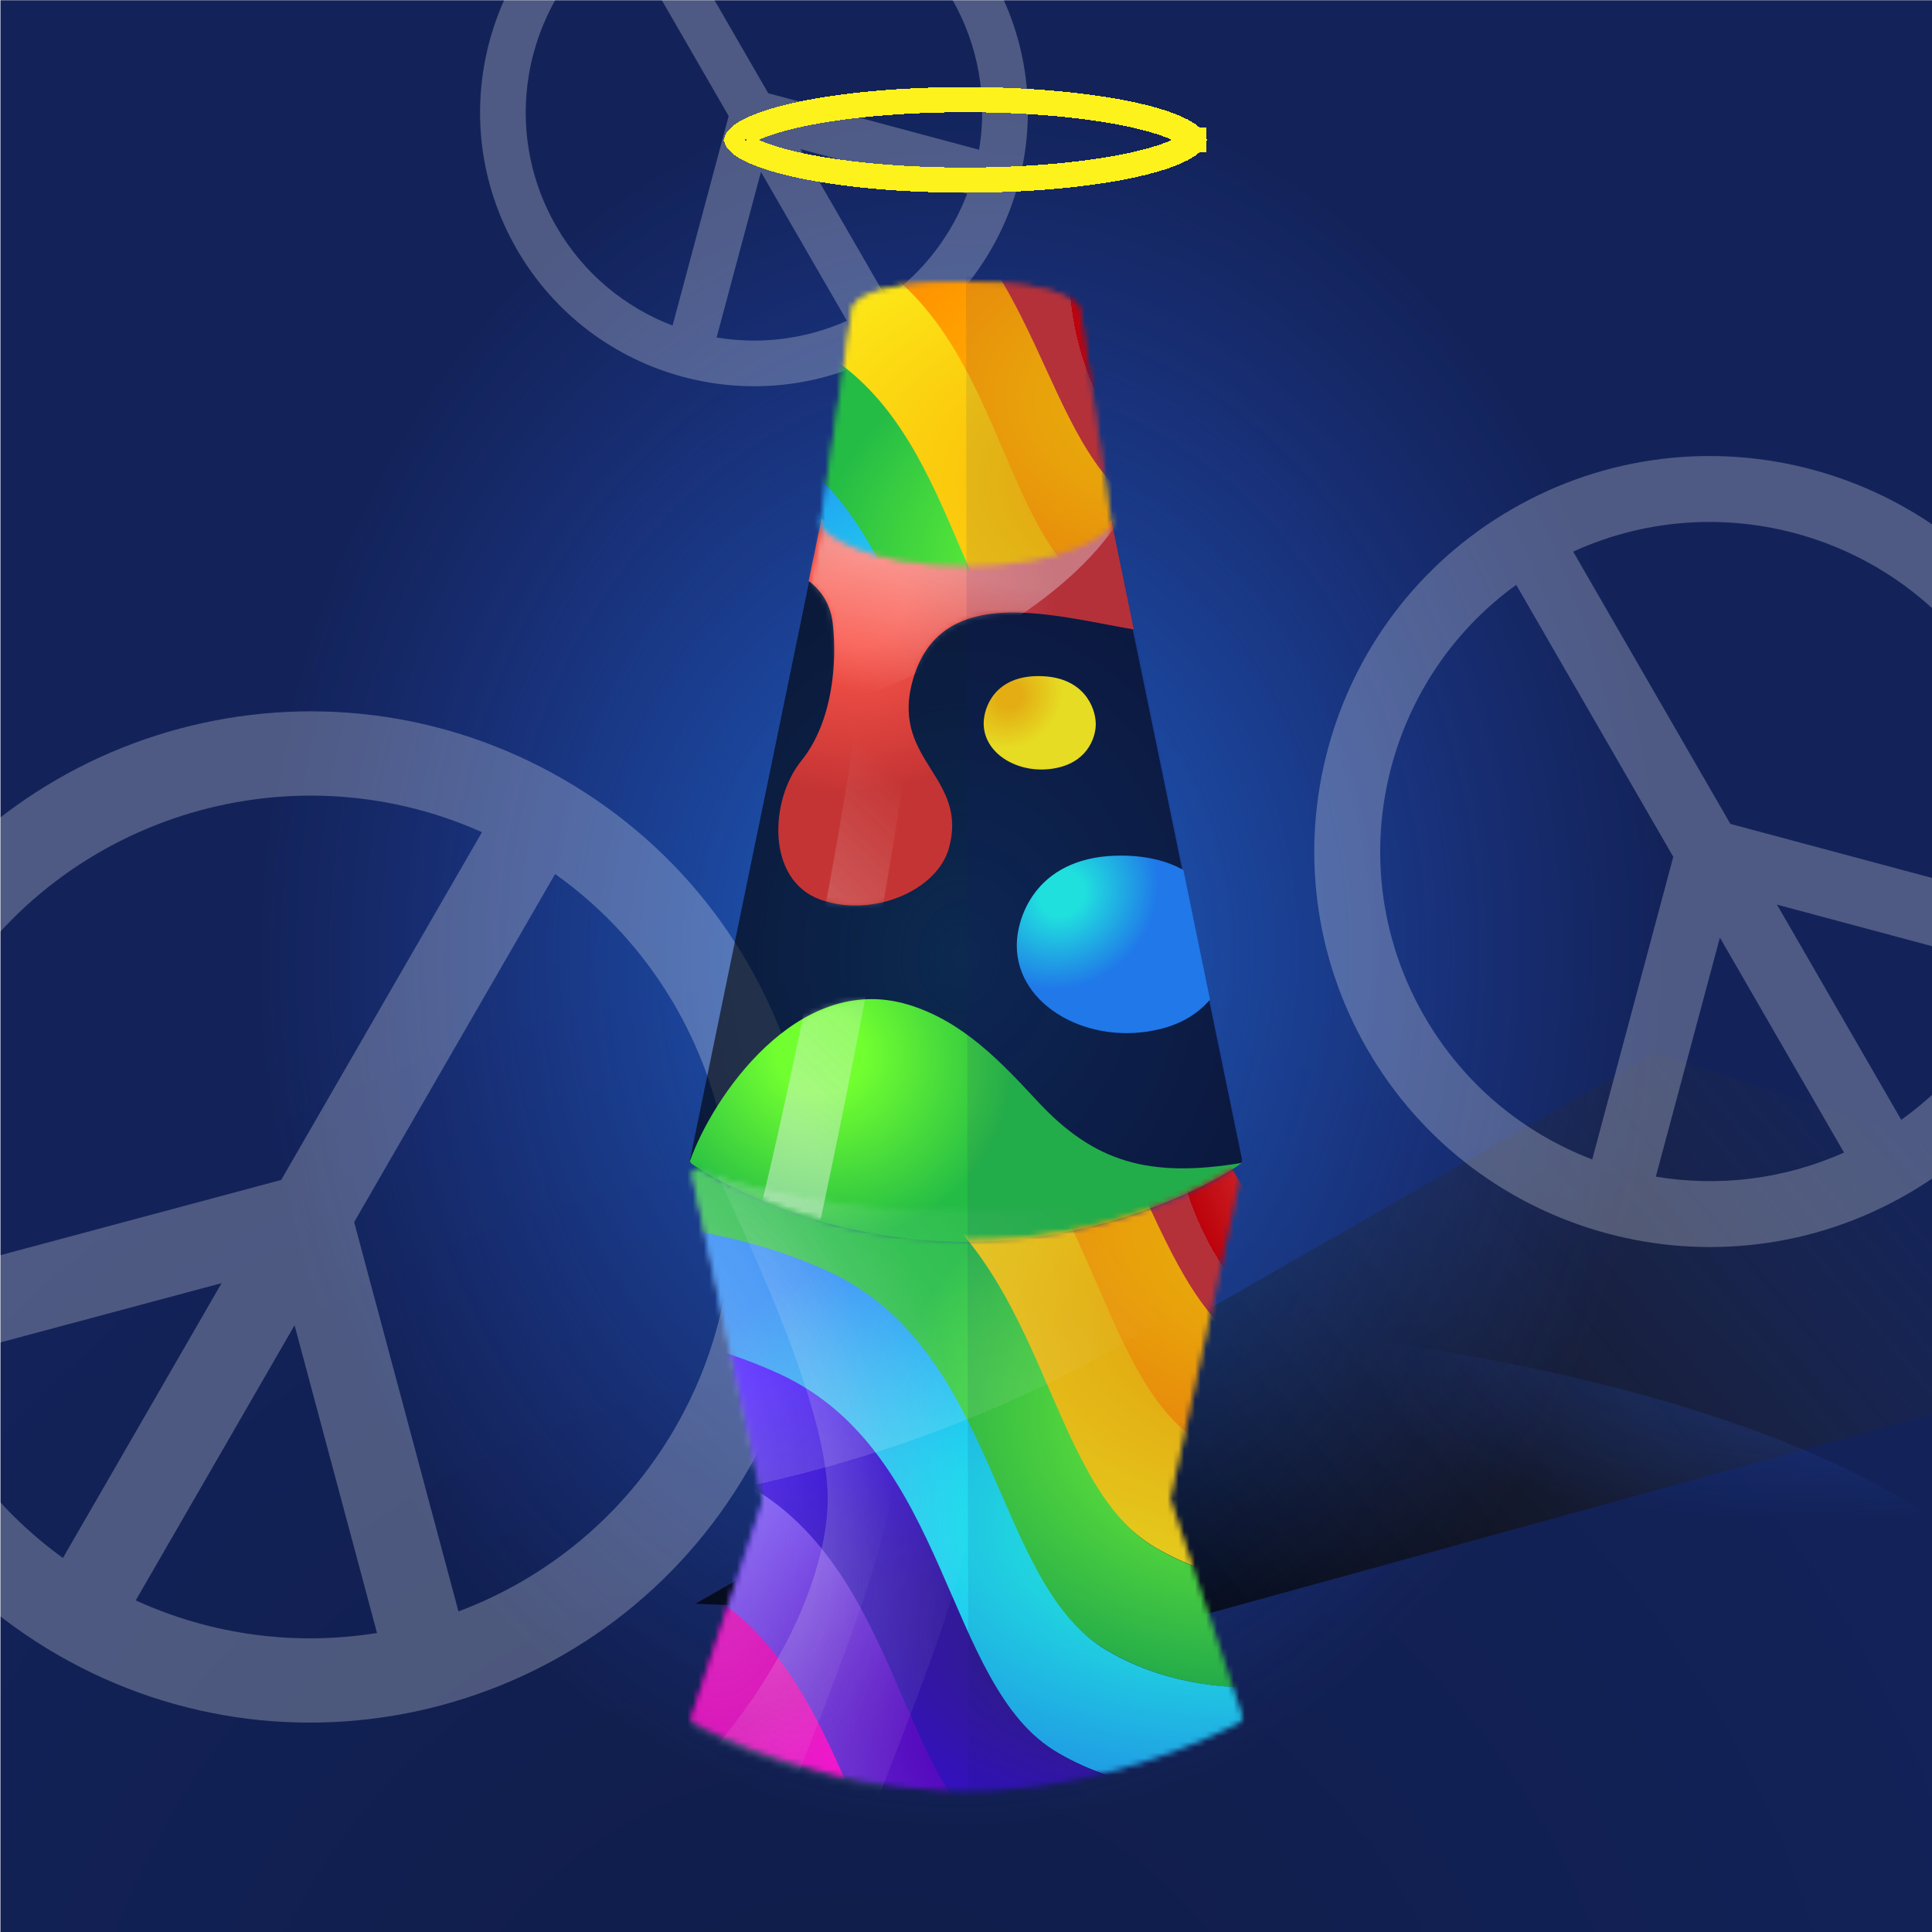 
    <svg width="350" height="350" viewBox="0 0 350 350" fill="none" xmlns="http://www.w3.org/2000/svg">
    
  <!-- Sapphire BG -->
  <g clip-path="url(#clip0_28_259)">
  <rect x="0.079" y="0.044" width="350" height="350" fill="#13235A"/>
  <rect x="0.079" y="0.044" width="350" height="350" fill="url(#paint0_radial_28_259)" fill-opacity="0.2"/>
  <path d="M125.979 290.538L299.832 190.751L430.987 233.879L212.56 294.049L125.979 290.538Z" fill="url(#paint1_linear_28_259)"/>
  <g opacity="0.45" filter="url(#filter0_f_28_259)">
  <ellipse rx="194.596" ry="66.764" transform="matrix(1 0.002 0.002 -1 176.078 304.637)" fill="url(#paint2_radial_28_259)"/>
  </g>
  <g opacity="0.7" filter="url(#filter1_f_28_259)">
  <ellipse cx="174.396" cy="137.609" rx="196.647" ry="242.448" transform="rotate(0.127 174.396 137.609)" fill="url(#paint3_radial_28_259)"/>
  </g>
  </g>
  <defs>
  <filter id="filter0_f_28_259" x="-23.076" y="233.314" width="398.306" height="142.646" filterUnits="userSpaceOnUse" color-interpolation-filters="sRGB">
  <feFlood flood-opacity="0" result="BackgroundImageFix"/>
  <feBlend mode="normal" in="SourceGraphic" in2="BackgroundImageFix" result="shape"/>
  <feGaussianBlur stdDeviation="2.279" result="effect1_foregroundBlur_28_259"/>
  </filter>
  <filter id="filter1_f_28_259" x="-26.808" y="-109.396" width="402.409" height="494.01" filterUnits="userSpaceOnUse" color-interpolation-filters="sRGB">
  <feFlood flood-opacity="0" result="BackgroundImageFix"/>
  <feBlend mode="normal" in="SourceGraphic" in2="BackgroundImageFix" result="shape"/>
  <feGaussianBlur stdDeviation="2.279" result="effect1_foregroundBlur_28_259"/>
  </filter>
  <radialGradient id="paint0_radial_28_259" cx="0" cy="0" r="1" gradientUnits="userSpaceOnUse" gradientTransform="translate(156.622 401.542) rotate(-84.441) scale(239.93 241.682)">
  <stop/>
  <stop offset="1" stop-opacity="0"/>
  </radialGradient>
  <linearGradient id="paint1_linear_28_259" x1="194.836" y1="271.638" x2="316.537" y2="167.936" gradientUnits="userSpaceOnUse">
  <stop/>
  <stop offset="1" stop-color="#333333" stop-opacity="0"/>
  </linearGradient>
  <radialGradient id="paint2_radial_28_259" cx="0" cy="0" r="1" gradientUnits="userSpaceOnUse" gradientTransform="translate(194.596 76.624) rotate(99.123) scale(43.977 125.337)">
  <stop stop-color="#2183F7"/>
  <stop offset="1" stop-color="#2E55E1" stop-opacity="0"/>
  </radialGradient>
  <radialGradient id="paint3_radial_28_259" cx="0" cy="0" r="1" gradientUnits="userSpaceOnUse" gradientTransform="translate(174.396 173.413) rotate(92.559) scale(157.837 128.153)">
  <stop stop-color="#2183F7"/>
  <stop offset="1" stop-color="#2E55E1" stop-opacity="0"/>
  </radialGradient>
  <clipPath id="clip0_28_259">
  <rect width="350" height="350" fill="white"/>
  </clipPath>
  </defs>

    
  <!-- Peace Overlay -->
  <g clip-path="url(#clip0_589_71590)">
  <g style="mix-blend-mode:overlay">
  <path fill-rule="evenodd" clip-rule="evenodd" d="M10.438 299.782C54.242 325.073 110.255 310.064 135.546 266.26C160.836 222.455 145.828 166.443 102.023 141.152C58.219 115.861 2.206 130.87 -23.085 174.674C-48.375 218.479 -33.367 274.492 10.438 299.782ZM-9.865 182.307C9.87 148.124 52.054 134.983 87.313 150.756L50.937 213.761L-19.133 232.536C-21.82 215.821 -18.99 198.11 -9.865 182.307ZM64.157 221.392L100.563 158.335C132.246 180.885 142.166 224.264 122.326 258.628C113.124 274.566 99.041 285.93 83.055 291.921L64.157 221.392ZM68.299 295.83C53.848 298.153 38.653 296.353 24.589 289.926L53.363 240.087L68.299 295.83ZM-15.224 247.291L40.144 232.455L11.4 282.241C-1.065 273.218 -10.105 260.949 -15.224 247.291Z" fill="white" fill-opacity="0.25"/>
  </g>
  <g style="mix-blend-mode:overlay">
  <path fill-rule="evenodd" clip-rule="evenodd" d="M345.565 216.307C379.83 196.524 391.57 152.71 371.787 118.446C352.005 84.181 308.191 72.441 273.926 92.224C239.661 112.007 227.921 155.821 247.704 190.085C267.487 224.35 311.301 236.09 345.565 216.307ZM258.044 184.115C242.607 157.377 250.204 123.661 274.679 105.945L303.132 155.228L288.446 210.038C276.072 205.321 265.182 196.477 258.044 184.115ZM313.472 149.258L284.995 99.934C312.662 87.29 345.928 97.536 361.447 124.416C368.645 136.883 370.835 150.868 368.641 164.04L313.472 149.258ZM365.518 175.565C361.44 186.263 354.277 195.853 344.423 202.866L321.915 163.881L365.518 175.565ZM299.97 213.161L311.575 169.852L334.059 208.795C323.072 213.71 311.224 215.036 299.97 213.161Z" fill="white" fill-opacity="0.25"/>
  </g>
  <g style="mix-blend-mode:overlay">
  <path fill-rule="evenodd" clip-rule="evenodd" d="M161.393 63.318C185.12 49.619 193.25 19.279 179.551 -4.449C165.852 -28.176 135.511 -36.306 111.784 -22.607C88.056 -8.908 79.927 21.433 93.626 45.16C107.325 68.887 137.665 77.017 161.393 63.318ZM100.786 41.026C90.096 22.51 95.357 -0.837 112.305 -13.105L132.009 21.022L121.839 58.977C113.27 55.711 105.729 49.586 100.786 41.026ZM139.169 16.888L119.449 -17.268C138.608 -26.023 161.644 -18.928 172.39 -0.315C177.375 8.319 178.891 18.003 177.372 27.125L139.169 16.888ZM175.209 35.105C172.385 42.513 167.425 49.154 160.601 54.011L145.015 27.015L175.209 35.105ZM129.819 61.139L137.855 31.149L153.425 58.116C145.816 61.519 137.612 62.438 129.819 61.139Z" fill="white" fill-opacity="0.25"/>
  </g>
  </g>
  <defs>
  <clipPath id="clip0_589_71590">
  <rect width="350" height="350" fill="white"/>
  </clipPath>
  </defs>

    
  <!-- Halo -->
  <g filter="url(#filter0_d_559_36466)">
  <path d="M216.24 25.309C216.24 25.309 216.24 25.312 216.238 25.32C216.238 25.312 216.239 25.309 216.24 25.309ZM215.963 24.967C216.147 25.163 216.21 25.286 216.231 25.34C216.21 25.393 216.147 25.516 215.963 25.712C215.626 26.074 215.016 26.533 214.038 27.04C212.086 28.052 209.113 29.03 205.248 29.878C197.555 31.564 186.818 32.627 174.883 32.627C162.947 32.627 152.211 31.564 144.518 29.878C140.653 29.03 137.679 28.052 135.727 27.04C134.749 26.533 134.14 26.074 133.802 25.712C133.618 25.516 133.555 25.393 133.534 25.34C133.555 25.286 133.618 25.163 133.802 24.967C134.14 24.605 134.749 24.146 135.727 23.639C137.679 22.628 140.653 21.649 144.518 20.801C152.211 19.115 162.947 18.053 174.883 18.053C186.818 18.053 197.555 19.115 205.248 20.801C209.113 21.649 212.086 22.628 214.038 23.639C215.016 24.146 215.626 24.605 215.963 24.967ZM133.526 25.309C133.526 25.309 133.527 25.312 133.528 25.32C133.526 25.312 133.525 25.309 133.526 25.309ZM133.526 25.37C133.525 25.37 133.526 25.367 133.528 25.359C133.527 25.367 133.526 25.37 133.526 25.37ZM216.238 25.359C216.24 25.367 216.24 25.37 216.24 25.37C216.239 25.37 216.238 25.367 216.238 25.359Z" stroke="#FDF21B" stroke-width="4.557" shape-rendering="crispEdges"/>
  </g>
  <defs>
  <filter id="filter0_d_559_36466" x="127.926" y="12.45" width="93.914" height="25.779" filterUnits="userSpaceOnUse" color-interpolation-filters="sRGB">
  <feFlood flood-opacity="0" result="BackgroundImageFix"/>
  <feColorMatrix in="SourceAlpha" type="matrix" values="0 0 0 0 0 0 0 0 0 0 0 0 0 0 0 0 0 0 127 0" result="hardAlpha"/>
  <feOffset/>
  <feGaussianBlur stdDeviation="1.662"/>
  <feComposite in2="hardAlpha" operator="out"/>
  <feColorMatrix type="matrix" values="0 0 0 0 1 0 0 0 0 1 0 0 0 0 1 0 0 0 1 0"/>
  <feBlend mode="normal" in2="BackgroundImageFix" result="effect1_dropShadow_559_36466"/>
  <feBlend mode="normal" in="SourceGraphic" in2="effect1_dropShadow_559_36466" result="shape"/>
  </filter>
  </defs>
    
    
  <!-- Normal Glass -->
    <path d="M148.717 95L125.019 209.98C124.948 210.324 125.078 210.673 125.367 210.873C128.479 213.027 147.033 225 175 225C202.967 225 221.521 213.027 224.633 210.873C224.922 210.673 225.052 210.324 224.981 209.98L201.283 95C201.249 95.067 201.205 95.129 201.15 95.184C199.818 96.524 193.18 102.106 175 102.106C156.82 102.106 150.182 96.524 148.85 95.184C148.795 95.129 148.751 95.067 148.717 95Z" fill="#000000" fill-opacity="0.6"/>
  
    
    
    <!-- Lava 1 -->
    <!-- Color -->
    <!-- filter -->
    <path d="M201.33 94.231L205.4 114.032C203.808 113.761 202.153 113.448 200.459 113.128C186.293 110.453 169.479 107.277 165.223 123.731C163.365 130.915 166.057 135.213 168.676 139.394C171.205 143.431 173.665 147.359 171.9 153.669C169.751 161.35 158.067 166.325 148.671 162.995C138.746 159.477 139.443 144.904 145.148 137.85C150.853 130.795 151.677 120.031 150.853 112.871C150.454 109.41 148.742 106.935 146.502 105.251L148.841 93.881C148.875 93.948 148.92 94.01 148.975 94.066C150.853 95.959 156.979 101.03 175.237 101.03C192.824 101.03 199.656 95.82 201.33 94.231Z" fill="url(#paint0_radial_931_113783)"/>
    <mask id="mask0_931_113783" style="mask-type:alpha" maskUnits="userSpaceOnUse" x="141" y="93" width="65" height="72">
    <path d="M201.33 94.23L205.4 114.031C203.808 113.76 202.153 113.447 200.459 113.127C186.293 110.452 169.479 107.276 165.223 123.73C163.365 130.914 166.057 135.212 168.676 139.393C171.205 143.43 173.665 147.358 171.9 153.668C169.751 161.349 158.067 166.324 148.671 162.994C138.746 159.476 139.443 144.903 145.148 137.849C150.853 130.794 151.677 120.03 150.853 112.87C150.454 109.409 148.742 106.934 146.502 105.25L148.841 93.88C148.875 93.947 148.92 94.009 148.975 94.065C150.313 95.413 156.979 101.029 175.237 101.029C192.824 101.029 199.656 95.819 201.33 94.23Z" fill="url(#paint1_radial_931_113783)"/>
    </mask>
    <g mask="url(#mask0_931_113783)">
    <g filter="url(#filter0_f_931_113783)">
    <mask id="mask1_931_113783" style="mask-type:alpha" maskUnits="userSpaceOnUse" x="125" y="94" width="101" height="132">
    <path d="M149.015 95.064C149.102 94.64 149.475 94.336 149.907 94.336H200.399C200.831 94.336 201.205 94.64 201.292 95.064L225.146 211.159C225.227 211.555 225.041 211.955 224.68 212.137C220.777 214.109 198.528 224.817 175.153 225.128C151.731 225.438 129.441 214.178 125.603 212.141C125.253 211.954 125.077 211.562 125.157 211.173L149.015 95.064Z" fill="#577096" fill-opacity="0.75"/>
    </mask>
    <g mask="url(#mask1_931_113783)">
    <g filter="url(#filter1_f_931_113783)">
    <path d="M207.362 76.106C211.019 110.268 146.094 132.571 113.174 139.453L113.174 76.106L207.362 76.106Z" fill="url(#paint2_linear_931_113783)" fill-opacity="0.5"/>
    </g>
    <g filter="url(#filter2_f_931_113783)">
    <path d="M155.56 125.301C156.622 105.018 134.624 86.183 129.082 66.999C133.541 65.197 144.203 70.79 152.828 76.125C163.609 82.794 163.032 109.124 164.778 125.784C166.175 139.112 148.606 223.401 144.168 241.481L131.869 240.837C140.395 214.68 154.74 140.955 155.56 125.301Z" fill="url(#paint3_linear_931_113783)" fill-opacity="0.6"/>
    </g>
    </g>
    </g>
    </g>
    <defs>
    <filter id="filter0_f_931_113783" x="122.744" y="92.057" width="104.986" height="135.355" filterUnits="userSpaceOnUse" color-interpolation-filters="sRGB">
    <feFlood flood-opacity="0" result="BackgroundImageFix"/>
    <feBlend mode="normal" in="SourceGraphic" in2="BackgroundImageFix" result="shape"/>
    <feGaussianBlur stdDeviation="1.139" result="effect1_foregroundBlur_931_113783"/>
    </filter>
    <filter id="filter1_f_931_113783" x="112.262" y="75.195" width="96.159" height="65.17" filterUnits="userSpaceOnUse" color-interpolation-filters="sRGB">
    <feFlood flood-opacity="0" result="BackgroundImageFix"/>
    <feBlend mode="normal" in="SourceGraphic" in2="BackgroundImageFix" result="shape"/>
    <feGaussianBlur stdDeviation="0.456" result="effect1_foregroundBlur_931_113783"/>
    </filter>
    <filter id="filter2_f_931_113783" x="128.17" y="65.743" width="37.598" height="176.65" filterUnits="userSpaceOnUse" color-interpolation-filters="sRGB">
    <feFlood flood-opacity="0" result="BackgroundImageFix"/>
    <feBlend mode="normal" in="SourceGraphic" in2="BackgroundImageFix" result="shape"/>
    <feGaussianBlur stdDeviation="0.456" result="effect1_foregroundBlur_931_113783"/>
    </filter>
    <radialGradient id="paint0_radial_931_113783" cx="0" cy="0" r="1" gradientUnits="userSpaceOnUse" gradientTransform="translate(156.087 109.102) rotate(53.072) scale(37.841 40.308)">
    <stop offset="0.203" style="stop-color: #F85449;"/>
    <stop offset="0.891" style="stop-color: #C53434;"/>
    </radialGradient>
    <radialGradient id="paint1_radial_931_113783" cx="0" cy="0" r="1" gradientUnits="userSpaceOnUse" gradientTransform="translate(156.087 109.101) rotate(53.072) scale(37.841 40.308)">
    <stop offset="0.203" stop-color="#71FF30"/>
    <stop offset="0.891" stop-color="#25BC46"/>
    </radialGradient>
    <linearGradient id="paint2_linear_931_113783" x1="145.368" y1="123.01" x2="155.982" y2="72.291" gradientUnits="userSpaceOnUse">
    <stop stop-color="white" stop-opacity="0"/>
    <stop offset="0.471" stop-color="white"/>
    <stop offset="1" stop-color="white"/>
    </linearGradient>
    <linearGradient id="paint3_linear_931_113783" x1="160.882" y1="220.938" x2="202.107" y2="178" gradientUnits="userSpaceOnUse">
    <stop stop-color="#F2F2F2"/>
    <stop offset="0" stop-color="#F2F2F2"/>
    <stop offset="0.052" stop-color="#F2F2F2" stop-opacity="0.948"/>
    <stop offset="1" stop-color="#F2F2F2" stop-opacity="0"/>
    </linearGradient>
    </defs>
  
    
  <!-- Lava 2 -->
    <!-- Color -->
<path d="M178.202 131.059C178.202 128.163 180.222 122.394 188.299 122.479C196.377 122.565 198.468 128.235 198.504 131.059C198.576 133.132 197.365 137.622 191.952 138.995C185.184 140.711 178.202 136.85 178.202 131.059Z" fill="url(#paint0_radial_931_113845)"/>
<defs>
<radialGradient id="paint0_radial_931_113845" cx="0" cy="0" r="1" gradientUnits="userSpaceOnUse" gradientTransform="translate(182.959 126.151) rotate(45.512) scale(10.229 11.342)">
<stop offset="0.203" style="stop-color: #FABE09;"/>
<stop offset="0.891" style="stop-color: #FDF21B;"/>
</radialGradient>
</defs>
  
    
  <!-- Lava 3 -->
    <!-- Color -->
    <path d="M214.381 157.604L219.2 181.084C217.285 183.349 214.448 185.339 210.334 186.382C197.471 189.642 184.2 182.306 184.2 171.303C184.2 165.801 188.039 154.839 203.392 155.002C208.021 155.051 211.616 156.065 214.381 157.604Z" fill="url(#paint0_radial_931_113862)"/>
<defs>
<radialGradient id="paint0_radial_931_113862" cx="0" cy="0" r="1" gradientUnits="userSpaceOnUse" gradientTransform="translate(192.4 161.977) rotate(48.294) scale(18.572 20.459)">
<stop offset="0.203" style="stop-color: #21F6EA;"/>
<stop offset="0.891" style="stop-color: #2183F6;"/>
</radialGradient>
</defs>
  
    
  <!-- Lava 4 -->
    <!-- Color -->
    <path d="M225 210.659C220.5 214 200.704 225 175.402 225C147.201 225 128.492 213.024 125.354 210.869C125.163 210.738 125.042 210.543 125 210.328C128.968 198.996 144.393 175.959 164.496 181.99C174.451 184.976 181.421 192.474 187.975 199.525C198.127 210.446 208 213.5 225 210.659C224.675 211.045 225.345 210.27 225 210.659Z" fill="url(#paint0_radial_931_113863)"/>
<mask id="mask0_931_113863" style="mask-type:alpha" maskUnits="userSpaceOnUse" x="124" y="180" width="101" height="45">
<path d="M223.866 211.799C218.236 215.343 200.575 225 175.272 225C147.071 225 128.362 213.003 125.225 210.845C125.034 210.714 124.912 210.519 124.87 210.303C128.839 198.951 144.263 175.875 164.366 181.916C174.321 184.908 181.291 192.418 187.845 199.481C197.997 210.421 207.154 220.288 224.87 210.635C224.545 211.021 224.21 211.409 223.866 211.799Z" fill="url(#paint1_radial_931_113863)"/>
</mask>
<g mask="url(#mask0_931_113863)">
<g filter="url(#filter0_f_931_113863)">
<mask id="mask1_931_113863" style="mask-type:alpha" maskUnits="userSpaceOnUse" x="124" y="94" width="102" height="132">
<path d="M148.862 95.32C148.949 94.896 149.322 94.592 149.755 94.592H200.246C200.679 94.592 201.052 94.896 201.139 95.32L224.993 211.414C225.075 211.811 224.888 212.211 224.527 212.393C220.624 214.365 198.376 225.073 175 225.383C151.578 225.694 129.288 214.434 125.45 212.396C125.1 212.21 124.924 211.818 125.004 211.429L148.862 95.32Z" fill="#577096" fill-opacity="0.75"/>
</mask>
<g mask="url(#mask1_931_113863)">
<g filter="url(#filter1_f_931_113863)">
<path d="M155.407 125.557C156.47 105.273 134.471 86.439 128.929 67.254C133.388 65.453 144.05 71.046 152.675 76.381C163.456 83.049 162.879 109.38 164.625 126.04C166.022 139.368 148.453 223.657 144.015 241.737L131.716 241.093C140.242 214.936 154.587 141.211 155.407 125.557Z" fill="url(#paint2_linear_931_113863)" fill-opacity="0.6"/>
</g>
</g>
</g>
</g>
<defs>
<filter id="filter0_f_931_113863" x="122.591" y="92.313" width="105.59" height="135.355" filterUnits="userSpaceOnUse" color-interpolation-filters="sRGB">
<feFlood flood-opacity="0" result="BackgroundImageFix"/>
<feBlend mode="normal" in="SourceGraphic" in2="BackgroundImageFix" result="shape"/>
<feGaussianBlur stdDeviation="1.139" result="effect1_foregroundBlur_931_113863"/>
</filter>
<filter id="filter1_f_931_113863" x="128.017" y="65.999" width="37.598" height="176.65" filterUnits="userSpaceOnUse" color-interpolation-filters="sRGB">
<feFlood flood-opacity="0" result="BackgroundImageFix"/>
<feBlend mode="normal" in="SourceGraphic" in2="BackgroundImageFix" result="shape"/>
<feGaussianBlur stdDeviation="0.456" result="effect1_foregroundBlur_931_113863"/>
</filter>
<radialGradient id="paint0_radial_931_113863" cx="0" cy="0" r="1" gradientUnits="userSpaceOnUse" gradientTransform="translate(148.451 190.545) rotate(28.226) scale(40.108 37.068)">
<stop offset="0.203" style="stop-color: #71FF30;"/>
<stop offset="0.891" style="stop-color: #25BC46;"/>
</radialGradient>
<radialGradient id="paint1_radial_931_113863" cx="0" cy="0" r="1" gradientUnits="userSpaceOnUse" gradientTransform="translate(146.382 191.229) rotate(27.085) scale(58.922 42.316)">
<stop offset="0.302" stop-color="#FFB800"/>
<stop offset="1" stop-color="#FF7800"/>
</radialGradient>
<linearGradient id="paint2_linear_931_113863" x1="160.729" y1="221.194" x2="201.954" y2="178.256" gradientUnits="userSpaceOnUse">
<stop stop-color="#F2F2F2"/>
<stop offset="0" stop-color="#F2F2F2"/>
<stop offset="0.052" stop-color="#F2F2F2" stop-opacity="0.948"/>
<stop offset="1" stop-color="#F2F2F2" stop-opacity="0"/>
</linearGradient>
</defs>
  
  
    
  <!-- Rainbow Standard -->
  <mask id="mask0_878_100590" style="mask-type:alpha" maskUnits="userSpaceOnUse" x="125" y="211" width="101" height="114">
  <path d="M125.643 312.013C125.262 311.808 125.097 311.365 125.233 310.954L138.154 271.844C138.205 271.69 138.214 271.524 138.18 271.365L125.513 212.871C125.335 212.048 126.303 211.394 127.017 211.84C132.682 215.373 149.983 224.675 175.13 224.675C200.277 224.675 217.578 215.373 223.243 211.84C223.957 211.394 224.925 212.048 224.747 212.871L212.08 271.365C212.046 271.524 212.055 271.69 212.106 271.844L225.027 310.954C225.163 311.365 224.998 311.808 224.617 312.013C220.784 314.073 200.254 324.432 175.13 324.432C150.006 324.432 129.476 314.073 125.643 312.013Z" fill="#3A4B8C"/>
  <path d="M125.643 312.013C125.262 311.808 125.097 311.365 125.233 310.954L138.154 271.844C138.205 271.69 138.214 271.524 138.18 271.365L125.513 212.871C125.335 212.048 126.303 211.394 127.017 211.84C132.682 215.373 149.983 224.675 175.13 224.675C200.277 224.675 217.578 215.373 223.243 211.84C223.957 211.394 224.925 212.048 224.747 212.871L212.08 271.365C212.046 271.524 212.055 271.69 212.106 271.844L225.027 310.954C225.163 311.365 224.998 311.808 224.617 312.013C220.784 314.073 200.254 324.432 175.13 324.432C150.006 324.432 129.476 314.073 125.643 312.013Z" fill="url(#paint0_linear_878_100590)"/>
  </mask>
  <g mask="url(#mask0_878_100590)">
  <path d="M287.603 227.983C287.603 227.983 258.782 239.303 235.482 225.595C214.808 213.432 215.966 171.296 185.206 157.016C154.446 142.737 118.591 149.525 118.591 149.525L109.731 168.1C109.731 168.1 143.165 160.58 176.193 175.912C191.241 182.898 206.881 232.604 226.628 244.158C250.22 257.962 278.743 246.559 278.743 246.559L287.603 227.983Z" fill="url(#paint1_radial_878_100590)"/>
  <path d="M278.776 248.129C278.776 248.129 250.437 258.438 227.08 244.848C206.356 232.79 206.681 192.401 175.921 178.122C145.161 163.842 109.764 169.671 109.764 169.671L101.347 187.317C101.347 187.317 134.33 180.741 167.358 196.073C182.407 203.059 198.876 251.027 218.669 262.483C242.317 276.17 270.358 265.776 270.358 265.776L278.776 248.129Z" fill="url(#paint2_radial_878_100590)"/>
  <path d="M270.328 264.206C270.328 264.206 241.507 275.525 218.207 261.817C197.532 249.654 198.691 207.518 167.931 193.239C137.171 178.959 101.316 185.747 101.316 185.747L92.456 204.323C92.456 204.323 125.89 196.803 158.918 212.135C173.966 219.121 189.606 268.826 209.352 280.38C232.945 294.184 261.468 282.781 261.468 282.781L270.328 264.206Z" fill="url(#paint3_radial_878_100590)"/>
  <path d="M261.467 282.781C261.467 282.781 232.646 294.101 209.346 280.393C188.671 268.23 189.83 226.094 159.07 211.814C128.31 197.535 92.455 204.323 92.455 204.323L83.595 222.898C83.595 222.898 117.029 215.378 150.057 230.71C165.105 237.696 180.745 287.402 200.492 298.956C224.084 312.76 252.607 301.357 252.607 301.357L261.467 282.781Z" fill="url(#paint4_radial_878_100590)"/>
  <path d="M252.606 301.357C252.606 301.357 223.785 312.677 200.485 298.969C179.811 286.806 180.969 244.67 150.209 230.39C119.449 216.111 83.594 222.899 83.594 222.899L74.734 241.474C74.734 241.474 108.168 233.954 141.196 249.286C156.244 256.272 171.884 305.978 191.631 317.532C215.223 331.336 243.746 319.933 243.746 319.933L252.606 301.357Z" fill="url(#paint5_radial_878_100590)"/>
  <path d="M243.747 319.933C243.747 319.933 214.926 331.252 191.626 317.544C170.951 305.381 172.11 263.245 141.35 248.966C110.589 234.686 74.735 241.474 74.735 241.474L65.875 260.05C65.875 260.05 99.308 252.529 132.337 267.862C147.385 274.847 163.025 324.553 182.771 336.107C206.364 349.911 234.887 338.508 234.887 338.508L243.747 319.933Z" fill="url(#paint6_radial_878_100590)"/>
  <path d="M234.887 338.508C234.887 338.508 206.066 349.828 182.766 336.12C162.091 323.957 163.25 281.821 132.49 267.542C101.73 253.262 65.875 260.05 65.875 260.05L57.015 278.626C57.015 278.626 90.449 271.105 123.477 286.438C138.525 293.423 154.165 343.129 173.911 354.683C197.504 368.487 226.027 357.084 226.027 357.084L234.887 338.508Z" fill="url(#paint7_radial_878_100590)"/>
  <path d="M226.026 357.083C226.026 357.083 197.205 368.403 173.905 354.695C153.23 342.532 154.389 300.396 123.629 286.117C92.869 271.837 57.014 278.625 57.014 278.625L48.154 297.2C48.154 297.2 81.588 289.68 114.616 305.012C129.664 311.998 145.304 361.704 165.051 373.258C188.643 387.062 217.166 375.659 217.166 375.659L226.026 357.083Z" fill="url(#paint8_radial_878_100590)"/>
  </g>
  <g filter="url(#filter0_f_878_100590)">
  <mask id="mask1_878_100590" style="mask-type:alpha" maskUnits="userSpaceOnUse" x="125" y="212" width="101" height="114">
  <path d="M125.642 313.071C125.261 312.866 125.097 312.422 125.233 312.011L138.154 272.878C138.205 272.723 138.214 272.558 138.18 272.399L125.374 213.224C125.217 212.5 125.939 211.876 126.634 212.131C131.867 214.052 149.387 219.677 175.13 219.677C200.873 219.677 218.393 214.052 223.626 212.131C224.321 211.876 225.043 212.5 224.886 213.224L212.08 272.399C212.046 272.558 212.055 272.723 212.106 272.878L225.027 312.011C225.163 312.422 224.999 312.866 224.618 313.071C220.785 315.131 200.254 325.497 175.13 325.497C150.006 325.497 129.475 315.131 125.642 313.071Z" fill="#2D2E32"/>
  <path d="M125.642 313.071C125.261 312.866 125.097 312.422 125.233 312.011L138.154 272.878C138.205 272.723 138.214 272.558 138.18 272.399L125.374 213.224C125.217 212.5 125.939 211.876 126.634 212.131C131.867 214.052 149.387 219.677 175.13 219.677C200.873 219.677 218.393 214.052 223.626 212.131C224.321 211.876 225.043 212.5 224.886 213.224L212.08 272.399C212.046 272.558 212.055 272.723 212.106 272.878L225.027 312.011C225.163 312.422 224.999 312.866 224.618 313.071C220.785 315.131 200.254 325.497 175.13 325.497C150.006 325.497 129.475 315.131 125.642 313.071Z" fill="url(#paint9_linear_878_100590)"/>
  </mask>
  <g mask="url(#mask1_878_100590)">
  <g opacity="0.25" filter="url(#filter1_df_878_100590)">
  <path d="M74.326 273.822C169.438 276.526 231.534 228.538 250.693 204.205H74.326V273.822Z" fill="url(#paint10_linear_878_100590)" fill-opacity="0.55" shape-rendering="crispEdges"/>
  </g>
  <path opacity="0.25" d="M135.363 267.425C135.363 244.575 108.929 196.56 99.139 175.334C105.666 173.048 122.049 169.847 135.363 175.334C152.007 182.191 157.629 244.462 161.546 263.076C164.678 277.968 140.585 327.186 135.363 347.76H69.768C119.699 321.308 135.363 285.06 135.363 267.425Z" fill="url(#paint11_radial_878_100590)"/>
  <path opacity="0.25" d="M149.946 271.527C149.946 248.676 123.512 200.662 113.722 179.435C120.249 177.149 136.632 173.949 149.946 179.435C166.59 186.293 172.212 248.564 176.129 267.178C179.261 282.069 155.168 331.288 149.946 351.862H84.351C134.282 325.41 149.946 289.161 149.946 271.527Z" fill="url(#paint12_radial_878_100590)"/>
  </g>
  </g>
  <mask id="mask2_878_100590" style="mask-type:alpha" maskUnits="userSpaceOnUse" x="148" y="51" width="54" height="52">
  <path d="M154.313 56.328C154.323 56.26 154.325 56.192 154.331 56.123C154.403 55.396 155.627 51 174.788 51C194.299 51 195.586 55.558 195.671 56.16C195.678 56.204 195.681 56.247 195.687 56.291L201.377 94.862C201.414 95.111 201.347 95.362 201.17 95.541C199.837 96.888 193.195 102.497 175.003 102.497C156.81 102.497 150.168 96.888 148.835 95.541C148.658 95.362 148.591 95.111 148.628 94.862L154.313 56.328Z" fill="#3A4B8C"/>
  <path d="M154.313 56.328C154.323 56.26 154.325 56.192 154.331 56.123C154.403 55.396 155.627 51 174.788 51C194.299 51 195.586 55.558 195.671 56.16C195.678 56.204 195.681 56.247 195.687 56.291L201.377 94.862C201.414 95.111 201.347 95.362 201.17 95.541C199.837 96.888 193.195 102.497 175.003 102.497C156.81 102.497 150.168 96.888 148.835 95.541C148.658 95.362 148.591 95.111 148.628 94.862L154.313 56.328Z" fill="url(#paint13_linear_878_100590)"/>
  </mask>
  <g mask="url(#mask2_878_100590)">
  <path d="M262.108 76.809C262.108 76.809 235.976 87.213 214.85 74.615C196.105 63.436 197.156 24.71 169.266 11.586C141.376 -1.538 108.867 4.7 108.867 4.7L100.833 21.773C100.833 21.773 131.147 14.861 161.094 28.952C174.738 35.373 188.919 81.056 206.822 91.675C228.213 104.362 254.075 93.882 254.075 93.882L262.108 76.809Z" fill="url(#paint14_radial_878_100590)"/>
  <path d="M254.103 95.325C254.103 95.325 228.408 104.799 207.231 92.31C188.441 81.228 188.736 44.107 160.846 30.983C132.956 17.859 100.862 23.216 100.862 23.216L93.23 39.435C93.23 39.435 123.136 33.39 153.082 47.481C166.727 53.902 181.659 97.988 199.605 108.517C221.046 121.097 246.471 111.544 246.471 111.544L254.103 95.325Z" fill="url(#paint15_radial_878_100590)"/>
  <path d="M246.444 110.1C246.444 110.1 220.313 120.504 199.187 107.906C180.441 96.727 181.492 58.001 153.602 44.877C125.712 31.753 93.203 37.991 93.203 37.991L85.17 55.064C85.17 55.064 115.484 48.152 145.43 62.243C159.074 68.664 173.255 114.347 191.159 124.966C212.549 137.653 238.411 127.173 238.411 127.173L246.444 110.1Z" fill="url(#paint16_radial_878_100590)"/>
  <path d="M238.41 127.173C238.41 127.173 212.278 137.576 191.153 124.978C172.407 113.799 173.458 75.073 145.568 61.949C117.678 48.825 85.169 55.064 85.169 55.064L77.136 72.136C77.136 72.136 107.45 65.224 137.396 79.316C151.04 85.736 165.221 131.42 183.124 142.038C204.515 154.726 230.377 144.245 230.377 144.245L238.41 127.173Z" fill="url(#paint17_radial_878_100590)"/>
  <path d="M230.376 144.245C230.376 144.245 204.244 154.649 183.118 142.051C164.373 130.872 165.424 92.146 137.534 79.022C109.644 65.898 77.135 72.136 77.135 72.136L69.102 89.209C69.102 89.209 99.415 82.297 129.362 96.388C143.006 102.809 157.187 148.492 175.09 159.111C196.481 171.798 222.343 161.318 222.343 161.318L230.376 144.245Z" fill="url(#paint18_radial_878_100590)"/>
  <path d="M222.343 161.318C222.343 161.318 196.212 171.721 175.086 159.123C156.34 147.944 157.391 109.218 129.501 96.094C101.611 82.97 69.102 89.209 69.102 89.209L61.069 106.281C61.069 106.281 91.383 99.369 121.329 113.461C134.973 119.881 149.154 165.565 167.058 176.183C188.448 188.87 214.31 178.39 214.31 178.39L222.343 161.318Z" fill="url(#paint19_radial_878_100590)"/>
  <path d="M214.311 178.39C214.311 178.39 188.179 188.794 167.053 176.195C148.308 165.017 149.358 126.29 121.468 113.167C93.578 100.043 61.07 106.281 61.07 106.281L53.036 123.353C53.036 123.353 83.35 116.442 113.296 130.533C126.941 136.954 141.121 182.637 159.025 193.256C180.416 205.943 206.277 195.463 206.277 195.463L214.311 178.39Z" fill="url(#paint20_radial_878_100590)"/>
  </g>
  <path d="M175.438 324.935C200.391 324.935 220.781 314.575 224.588 312.516C224.967 312.311 225.13 311.867 224.995 311.456L212.162 272.347C212.111 272.193 212.102 272.027 212.137 271.868L224.855 212.729C224.996 212.073 224.422 211.5 223.799 211.587C224.208 211.319 224.531 211.098 224.765 210.934C225.053 210.732 225.182 210.382 225.111 210.036L201.398 93.697C201.344 93.43 201.176 93.21 200.953 93.085L195.58 55.428C195.576 55.401 195.573 55.374 195.57 55.347C195.567 55.326 195.565 55.305 195.562 55.284C195.47 54.658 194.147 50.13 175 50.13L175.438 324.935Z" fill="#161A70" fill-opacity="0.1"/>
  <defs>
  <filter id="filter0_f_878_100590" x="121.721" y="209.218" width="106.185" height="118.558" filterUnits="userSpaceOnUse" color-interpolation-filters="sRGB">
  <feFlood flood-opacity="0" result="BackgroundImageFix"/>
  <feBlend mode="normal" in="SourceGraphic" in2="BackgroundImageFix" result="shape"/>
  <feGaussianBlur stdDeviation="1.139" result="effect1_foregroundBlur_878_100590"/>
  </filter>
  <filter id="filter1_df_878_100590" x="72.959" y="203.294" width="179.102" height="72.917" filterUnits="userSpaceOnUse" color-interpolation-filters="sRGB">
  <feFlood flood-opacity="0" result="BackgroundImageFix"/>
  <feColorMatrix in="SourceAlpha" type="matrix" values="0 0 0 0 0 0 0 0 0 0 0 0 0 0 0 0 0 0 127 0" result="hardAlpha"/>
  <feOffset dy="0.911"/>
  <feGaussianBlur stdDeviation="0.684"/>
  <feComposite in2="hardAlpha" operator="out"/>
  <feColorMatrix type="matrix" values="0 0 0 0 0 0 0 0 0 0 0 0 0 0 0 0 0 0 0.25 0"/>
  <feBlend mode="normal" in2="BackgroundImageFix" result="effect1_dropShadow_878_100590"/>
  <feBlend mode="normal" in="SourceGraphic" in2="effect1_dropShadow_878_100590" result="shape"/>
  <feGaussianBlur stdDeviation="0.456" result="effect2_foregroundBlur_878_100590"/>
  </filter>
  <linearGradient id="paint0_linear_878_100590" x1="125" y1="210.5" x2="223.834" y2="279.764" gradientUnits="userSpaceOnUse">
  <stop stop-color="#EEEEEE" stop-opacity="0.79"/>
  <stop offset="1" stop-color="white" stop-opacity="0.17"/>
  </linearGradient>
  <radialGradient id="paint1_radial_878_100590" cx="0" cy="0" r="1" gradientUnits="userSpaceOnUse" gradientTransform="translate(251.387 202.521) rotate(166.008) scale(38.584 47.54)">
  <stop offset="0.312" stop-color="#F85449"/>
  <stop offset="1" stop-color="#CF0000"/>
  <stop offset="1" stop-color="#C53434"/>
  </radialGradient>
  <radialGradient id="paint2_radial_878_100590" cx="0" cy="0" r="1" gradientUnits="userSpaceOnUse" gradientTransform="translate(245.2 225.417) rotate(-175.111) scale(104.432 59.268)">
  <stop offset="0.302" stop-color="#FFB800"/>
  <stop offset="1" stop-color="#FF7800"/>
  </radialGradient>
  <radialGradient id="paint3_radial_878_100590" cx="0" cy="0" r="1" gradientUnits="userSpaceOnUse" gradientTransform="translate(236.899 241.186) rotate(-176.071) scale(105.109 61.985)">
  <stop offset="0.312" stop-color="#FABE09"/>
  <stop offset="1" stop-color="#FDF21B"/>
  </radialGradient>
  <radialGradient id="paint4_radial_878_100590" cx="0" cy="0" r="1" gradientUnits="userSpaceOnUse" gradientTransform="translate(225.25 257.319) rotate(-177.065) scale(71.232 54.575)">
  <stop offset="0.203" stop-color="#71FF30"/>
  <stop offset="0.891" stop-color="#25BC46"/>
  </radialGradient>
  <radialGradient id="paint5_radial_878_100590" cx="0" cy="0" r="1" gradientUnits="userSpaceOnUse" gradientTransform="translate(219.177 278.337) rotate(-176.071) scale(105.109 61.985)">
  <stop offset="0.24" stop-color="#21F6EA"/>
  <stop offset="1" stop-color="#2183F6"/>
  </radialGradient>
  <radialGradient id="paint6_radial_878_100590" cx="0" cy="0" r="1" gradientUnits="userSpaceOnUse" gradientTransform="translate(210.318 296.913) rotate(-176.071) scale(105.109 61.985)">
  <stop offset="0.312" stop-color="#321A93"/>
  <stop offset="1" stop-color="#3603FF"/>
  <stop offset="1" stop-color="#3603FF"/>
  </radialGradient>
  <radialGradient id="paint7_radial_878_100590" cx="0" cy="0" r="1" gradientUnits="userSpaceOnUse" gradientTransform="translate(201.458 315.489) rotate(-176.071) scale(105.109 61.985)">
  <stop offset="0.24" stop-color="#5000B6"/>
  <stop offset="1" stop-color="#7E5EFF"/>
  </radialGradient>
  <radialGradient id="paint8_radial_878_100590" cx="0" cy="0" r="1" gradientUnits="userSpaceOnUse" gradientTransform="translate(192.597 334.064) rotate(-176.071) scale(105.109 61.985)">
  <stop offset="0.328" stop-color="#FF00D6"/>
  <stop offset="0.62" stop-color="#D700B4"/>
  </radialGradient>
  <linearGradient id="paint9_linear_878_100590" x1="125" y1="211.497" x2="242.237" y2="296.85" gradientUnits="userSpaceOnUse">
  <stop stop-color="#C3C3C3"/>
  <stop offset="1" stop-color="#C3C3C3" stop-opacity="0.15"/>
  </linearGradient>
  <linearGradient id="paint10_linear_878_100590" x1="204.912" y1="228.001" x2="114.012" y2="299.662" gradientUnits="userSpaceOnUse">
  <stop stop-color="white" stop-opacity="0"/>
  <stop offset="0.471" stop-color="white"/>
  <stop offset="1" stop-color="white"/>
  </linearGradient>
  <radialGradient id="paint11_radial_878_100590" cx="0" cy="0" r="1" gradientUnits="userSpaceOnUse" gradientTransform="translate(123.95 265.844) rotate(79.4) scale(83.338 37.027)">
  <stop stop-color="#F2F2F2"/>
  <stop offset="0" stop-color="#F2F2F2"/>
  <stop offset="1" stop-color="#F2F2F2" stop-opacity="0"/>
  </radialGradient>
  <radialGradient id="paint12_radial_878_100590" cx="0" cy="0" r="1" gradientUnits="userSpaceOnUse" gradientTransform="translate(138.533 269.945) rotate(79.4) scale(83.338 37.027)">
  <stop stop-color="#F2F2F2"/>
  <stop offset="0" stop-color="#F2F2F2"/>
  <stop offset="1" stop-color="#F2F2F2" stop-opacity="0"/>
  </radialGradient>
  <linearGradient id="paint13_linear_878_100590" x1="151.711" y1="65.339" x2="191.065" y2="113.365" gradientUnits="userSpaceOnUse">
  <stop stop-color="#ECECEC" stop-opacity="0.71"/>
  <stop offset="1" stop-color="#C3C3C3" stop-opacity="0.15"/>
  </linearGradient>
  <radialGradient id="paint14_radial_878_100590" cx="0" cy="0" r="1" gradientUnits="userSpaceOnUse" gradientTransform="translate(229.271 53.408) rotate(165.824) scale(35.012 43.657)">
  <stop offset="0.312" stop-color="#F85449"/>
  <stop offset="1" stop-color="#CF0000"/>
  <stop offset="1" stop-color="#C53434"/>
  </radialGradient>
  <radialGradient id="paint15_radial_878_100590" cx="0" cy="0" r="1" gradientUnits="userSpaceOnUse" gradientTransform="translate(223.66 74.451) rotate(-175.045) scale(94.696 54.466)">
  <stop offset="0.302" stop-color="#FFB800"/>
  <stop offset="1" stop-color="#FF7800"/>
  </radialGradient>
  <radialGradient id="paint16_radial_878_100590" cx="0" cy="0" r="1" gradientUnits="userSpaceOnUse" gradientTransform="translate(216.135 88.944) rotate(-176.018) scale(95.307 56.965)">
  <stop offset="0.312" stop-color="#FABE09"/>
  <stop offset="1" stop-color="#FDF21B"/>
  </radialGradient>
  <radialGradient id="paint17_radial_878_100590" cx="0" cy="0" r="1" gradientUnits="userSpaceOnUse" gradientTransform="translate(205.573 103.771) rotate(-177.025) scale(64.588 50.157)">
  <stop offset="0.203" stop-color="#71FF30"/>
  <stop offset="0.891" stop-color="#25BC46"/>
  </radialGradient>
  <radialGradient id="paint18_radial_878_100590" cx="0" cy="0" r="1" gradientUnits="userSpaceOnUse" gradientTransform="translate(200.066 123.089) rotate(-176.018) scale(95.307 56.965)">
  <stop offset="0.24" stop-color="#21F6EA"/>
  <stop offset="1" stop-color="#2183F6"/>
  </radialGradient>
  <radialGradient id="paint19_radial_878_100590" cx="0" cy="0" r="1" gradientUnits="userSpaceOnUse" gradientTransform="translate(192.034 140.161) rotate(-176.018) scale(95.307 56.965)">
  <stop offset="0.312" stop-color="#321A93"/>
  <stop offset="1" stop-color="#3603FF"/>
  <stop offset="1" stop-color="#3603FF"/>
  </radialGradient>
  <radialGradient id="paint20_radial_878_100590" cx="0" cy="0" r="1" gradientUnits="userSpaceOnUse" gradientTransform="translate(184.001 157.233) rotate(-176.018) scale(95.307 56.965)">
  <stop offset="0.24" stop-color="#5000B6"/>
  <stop offset="1" stop-color="#7E5EFF"/>
  </radialGradient>
  </defs>

  
    
    </svg>
  
